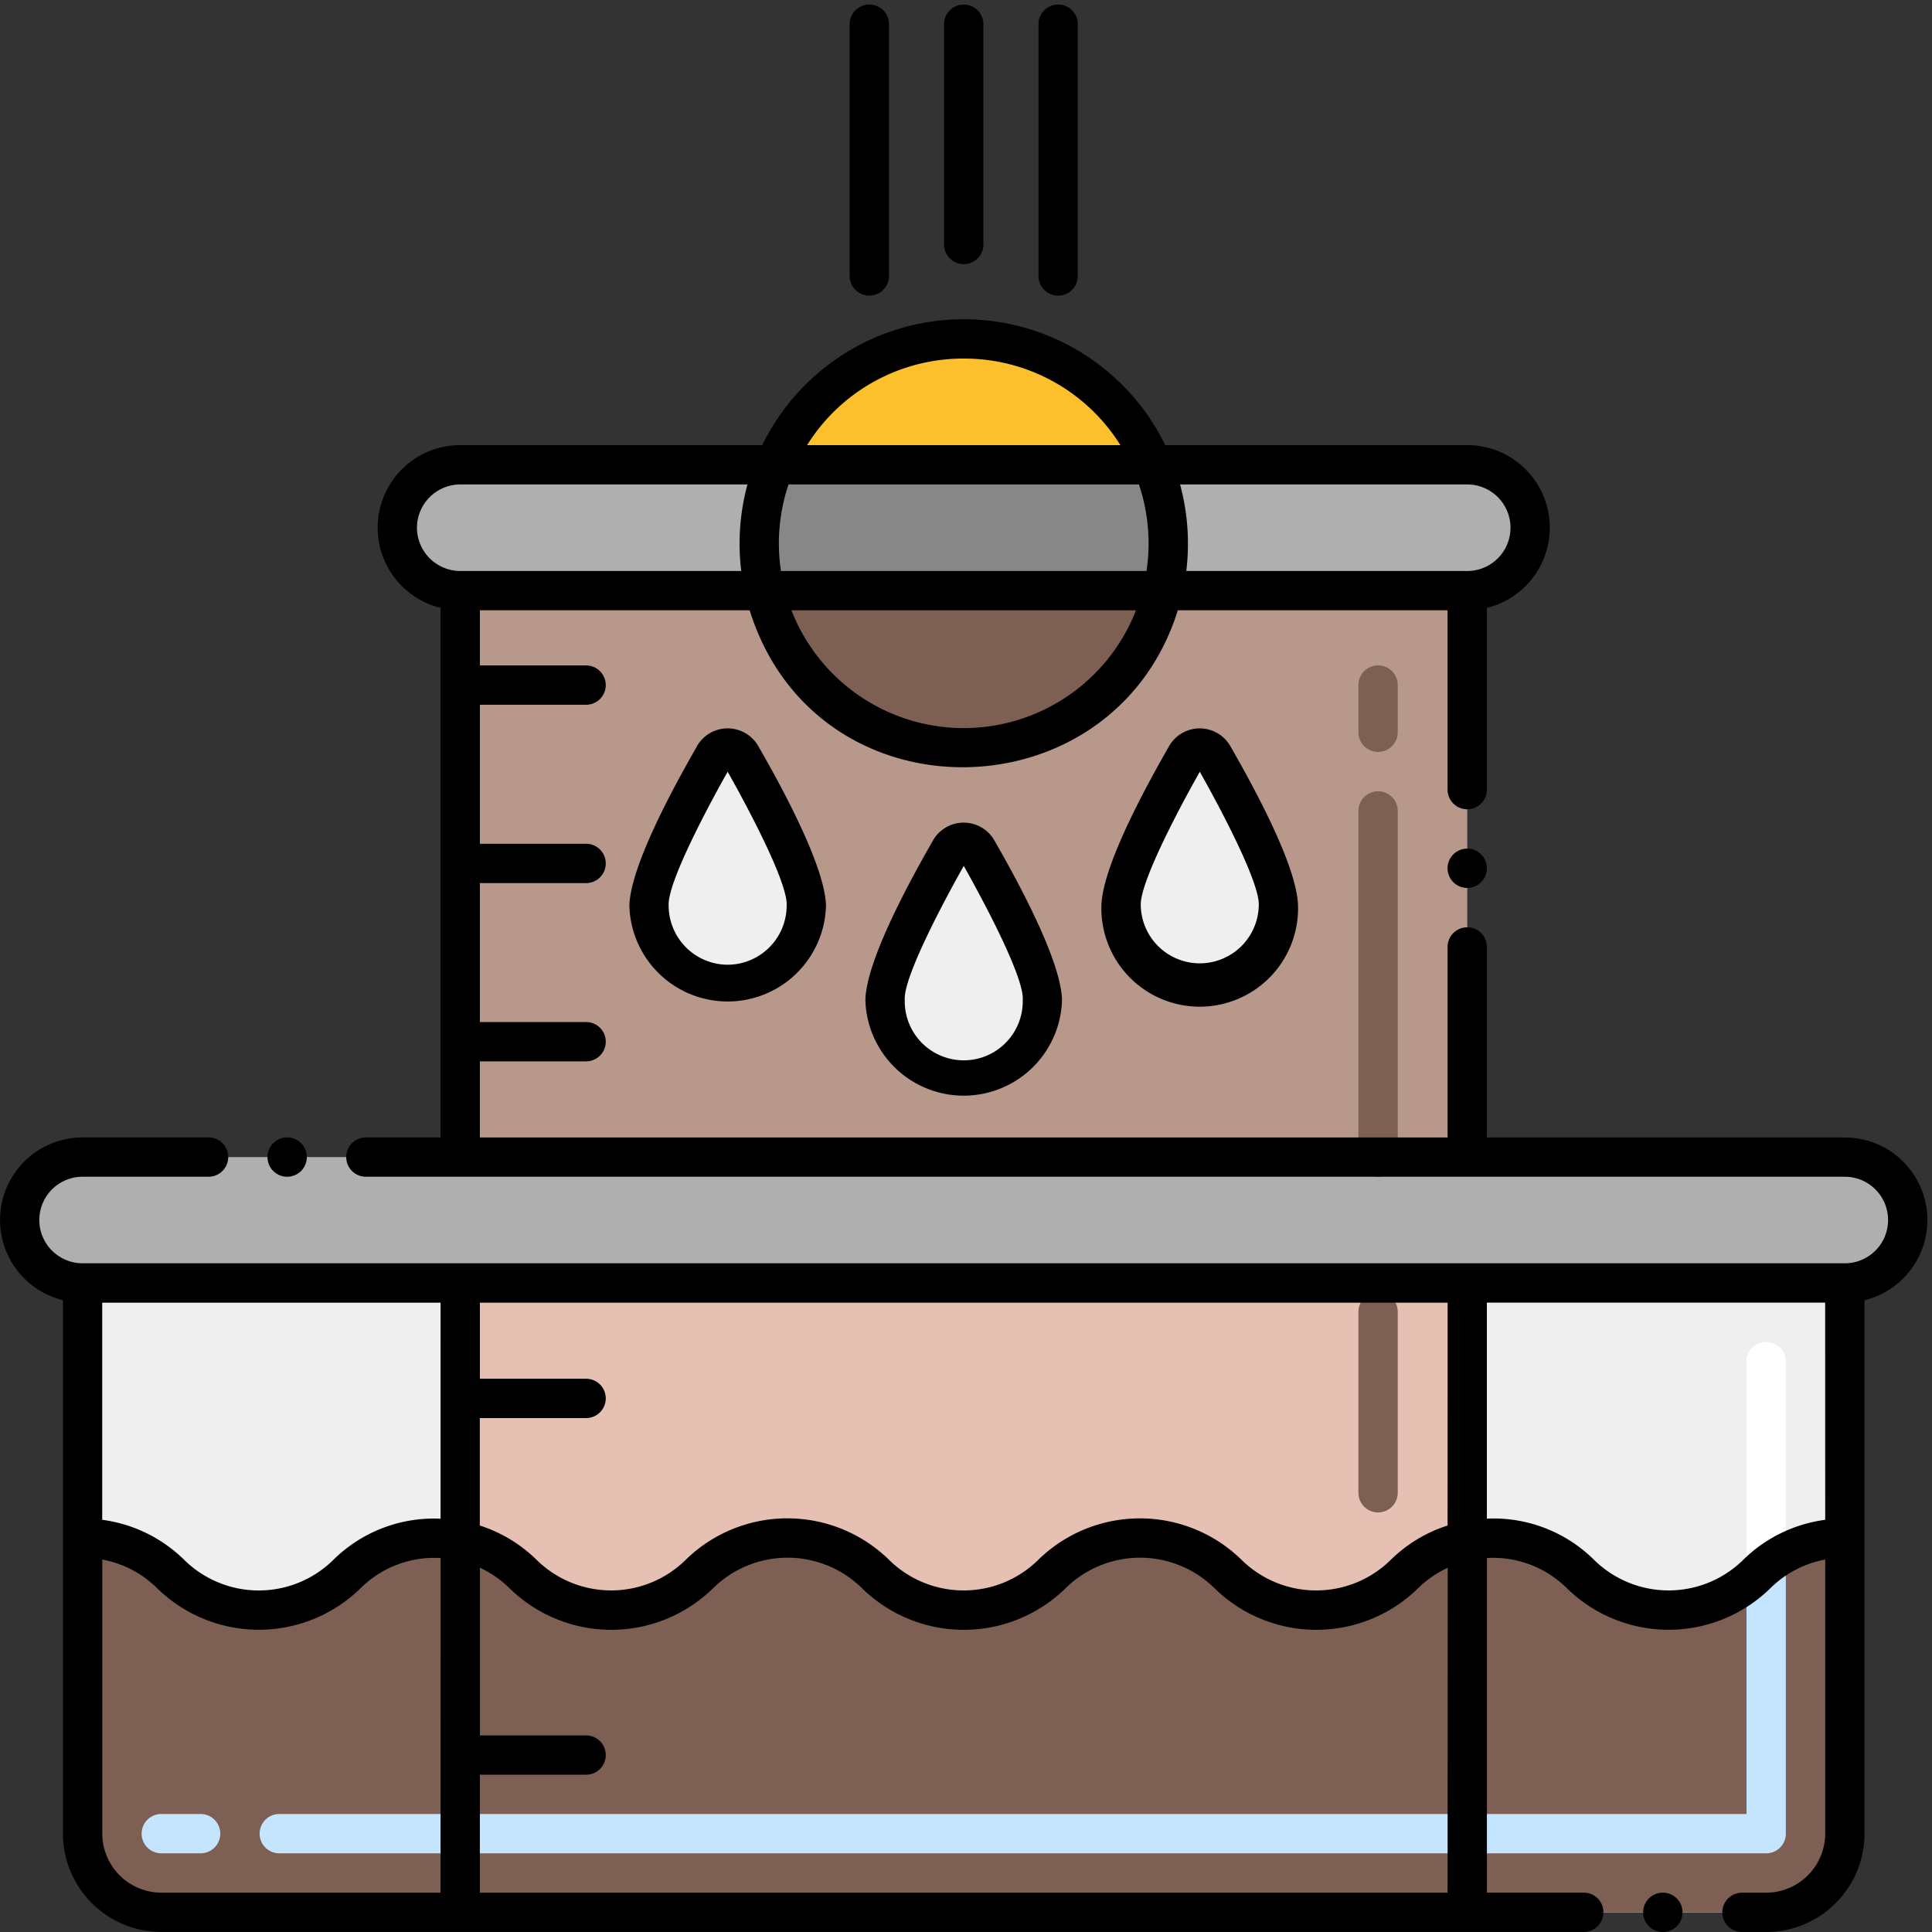 <svg xmlns="http://www.w3.org/2000/svg" xmlns:xlink="http://www.w3.org/1999/xlink" width="113" height="113" viewBox="0 0 113 113">
  <rect x="0" y="0" width="113" height="113" fill="#333333" stroke="none"/>
  <defs>
    <clipPath id="clip-path">
      <rect id="Rectángulo_35835" data-name="Rectángulo 35835" width="113" height="113" transform="translate(0 -0.265)" fill="none"/>
    </clipPath>
  </defs>
  <g id="Grupo_176330" data-name="Grupo 176330" transform="translate(0 0.266)">
    <g id="Grupo_176329" data-name="Grupo 176329" clip-path="url(#clip-path)">
      <path id="Trazado_125736" data-name="Trazado 125736" d="M111.753,293H8.681a3.681,3.681,0,1,0,0,7.362H111.753a3.681,3.681,0,1,0,0-7.362" transform="translate(-3.85 -225.589)" fill="#afafaf"/>
      <path id="Trazado_125737" data-name="Trazado 125737" d="M21,325v32.21a4.6,4.6,0,0,0,4.6,4.6H119.47a4.6,4.6,0,0,0,4.6-4.6V325Z" transform="translate(-16.169 -250.227)" fill="#efefef"/>
      <path id="Trazado_125738" data-name="Trazado 125738" d="M445.15,354.232a1.151,1.151,0,0,1-1.15-1.15V341.15a1.15,1.15,0,1,1,2.3,0v11.931A1.151,1.151,0,0,1,445.15,354.232Z" transform="translate(-341.849 -261.776)" fill="#fff"/>
      <path id="Trazado_125739" data-name="Trazado 125739" d="M43.087,389.992v21.742H25.6a4.6,4.6,0,0,1-4.6-4.6V389.84a7.325,7.325,0,0,1,5.154,2.107,7.352,7.352,0,0,0,10.307,0,7.348,7.348,0,0,1,6.626-1.956" transform="translate(-16.169 -300.149)" fill="#7d5f54"/>
      <path id="Trazado_125740" data-name="Trazado 125740" d="M54.636,462.3H44.052a1.15,1.15,0,1,1,0-2.3H54.636a1.15,1.15,0,1,1,0,2.3m-15.185,0h-2.3a1.15,1.15,0,1,1,0-2.3h2.3a1.15,1.15,0,1,1,0,2.3" transform="translate(-27.717 -354.168)" fill="#c5e5fe"/>
      <path id="Trazado_125741" data-name="Trazado 125741" d="M395.087,389.84v17.292a4.6,4.6,0,0,1-4.6,4.6H373V389.992a7.33,7.33,0,0,1,6.626,1.956,7.356,7.356,0,0,0,10.307,0A7.325,7.325,0,0,1,395.087,389.84Z" transform="translate(-287.184 -300.149)" fill="#7d5f54"/>
      <path id="Trazado_125742" data-name="Trazado 125742" d="M369.15,409.838a1.15,1.15,0,1,1,0-2.3h16.335V393.01a1.15,1.15,0,1,1,2.3,0v15.677a1.148,1.148,0,0,1-1.15,1.15Z" transform="translate(-283.334 -301.705)" fill="#c5e5fe"/>
      <path id="Trazado_125743" data-name="Trazado 125743" d="M117,325v36.811h58.9V325Z" transform="translate(-90.082 -250.227)" fill="#e6c1b3"/>
      <path id="Trazado_125744" data-name="Trazado 125744" d="M346.49,340.224a1.15,1.15,0,0,1-1.15-1.15V328.49a1.15,1.15,0,1,1,2.3,0v10.583a1.15,1.15,0,0,1-1.15,1.15" transform="translate(-265.888 -252.029)" fill="#7d5f54"/>
      <path id="Trazado_125745" data-name="Trazado 125745" d="M175.9,389.988V411.73H117V389.988a7.242,7.242,0,0,1,3.681,1.956,7.356,7.356,0,0,0,10.307,0,7.356,7.356,0,0,1,10.307,0,7.356,7.356,0,0,0,10.307,0,7.352,7.352,0,0,1,10.307,0,7.356,7.356,0,0,0,10.307,0A7.293,7.293,0,0,1,175.9,389.988Z" transform="translate(-90.082 -300.146)" fill="#7d5f54"/>
      <path id="Trazado_125746" data-name="Trazado 125746" d="M172.048,462.3h-58.9a1.15,1.15,0,1,1,0-2.3h58.9a1.15,1.15,0,1,1,0,2.3" transform="translate(-86.232 -354.168)" fill="#c5e5fe"/>
      <path id="Trazado_125747" data-name="Trazado 125747" d="M158.091,149a11.965,11.965,0,0,1-23.283,0H117v33.13h58.9V149Z" transform="translate(-90.082 -114.72)" fill="#b9988c"/>
      <path id="Trazado_125748" data-name="Trazado 125748" d="M346.49,197.909a1.15,1.15,0,0,1-1.15-1.15V176.513a1.15,1.15,0,1,1,2.3,0v20.246a1.15,1.15,0,0,1-1.15,1.15m0-24.848a1.15,1.15,0,0,1-1.15-1.15V169.15a1.15,1.15,0,1,1,2.3,0v2.761a1.15,1.15,0,0,1-1.15,1.15" transform="translate(-265.888 -129.348)" fill="#7d5f54"/>
      <path id="Trazado_125749" data-name="Trazado 125749" d="M123.082,117a12.01,12.01,0,0,0-.594,7.362H104.681a3.681,3.681,0,0,1,0-7.362Z" transform="translate(-77.763 -90.082)" fill="#afafaf"/>
      <path id="Trazado_125750" data-name="Trazado 125750" d="M315.1,120.681a3.68,3.68,0,0,1-3.681,3.681H293.614A12.009,12.009,0,0,0,293.02,117h18.4A3.68,3.68,0,0,1,315.1,120.681Z" transform="translate(-225.605 -90.082)" fill="#afafaf"/>
      <path id="Trazado_125751" data-name="Trazado 125751" d="M217.683,149a11.965,11.965,0,0,1-23.283,0Z" transform="translate(-149.674 -114.72)" fill="#7d5f54"/>
      <path id="Trazado_125752" data-name="Trazado 125752" d="M216.6,124.362H193.32a12.009,12.009,0,0,1,.594-7.362h22.1a12.01,12.01,0,0,1,.594,7.362" transform="translate(-148.595 -90.082)" fill="#878787"/>
      <path id="Trazado_125753" data-name="Trazado 125753" d="M219.076,92.362h-22.1a11.971,11.971,0,0,1,22.1,0" transform="translate(-151.661 -65.444)" fill="#fcc02d"/>
      <path id="Trazado_125754" data-name="Trazado 125754" d="M174.2,198.227a4.6,4.6,0,1,1-9.2,0c0-1.868,2.487-6.461,3.8-8.762a.918.918,0,0,1,1.594,0C171.716,191.766,174.2,196.358,174.2,198.227Z" transform="translate(-127.038 -145.518)" fill="#efefef"/>
      <path id="Trazado_125755" data-name="Trazado 125755" d="M294.2,198.227a4.6,4.6,0,0,1-9.2,0c0-1.868,2.487-6.461,3.8-8.762a.918.918,0,0,1,1.594,0c1.317,2.3,3.8,6.894,3.8,8.762" transform="translate(-219.43 -145.518)" fill="#efefef"/>
      <path id="Trazado_125756" data-name="Trazado 125756" d="M234.2,222.177a4.6,4.6,0,0,1-9.2,0c0-1.868,2.487-6.461,3.8-8.762a.918.918,0,0,1,1.594,0c1.317,2.3,3.8,6.894,3.8,8.762" transform="translate(-173.234 -163.957)" fill="#efefef"/>
      <path id="Trazado_125757" data-name="Trazado 125757" d="M369.15,214.58a1.15,1.15,0,1,1-1.15,1.15,1.15,1.15,0,0,1,1.15-1.15" transform="translate(-283.334 -165.212)"/>
      <path id="Trazado_125758" data-name="Trazado 125758" d="M163.957,185.053c-1.193,2.082-3.9,6.947-3.957,9.332a5.752,5.752,0,0,0,11.5,0c-.057-2.391-2.765-7.257-3.957-9.332a2.066,2.066,0,0,0-3.589,0m1.795,12.783a3.464,3.464,0,0,1-3.451-3.451c-.092-1.445,2.726-6.559,3.451-7.836.709,1.253,3.543,6.383,3.451,7.836a3.464,3.464,0,0,1-3.451,3.451" transform="translate(-123.189 -141.676)"/>
      <path id="Trazado_125759" data-name="Trazado 125759" d="M283.957,185.045c-1.2,2.094-3.9,6.95-3.957,9.332a5.752,5.752,0,1,0,11.5,0c-.057-2.4-2.76-7.242-3.957-9.332A2.064,2.064,0,0,0,283.957,185.045Zm5.246,9.332a3.451,3.451,0,0,1-6.9,0c-.092-1.445,2.726-6.559,3.451-7.836.709,1.253,3.543,6.383,3.451,7.836" transform="translate(-215.58 -141.667)"/>
      <path id="Trazado_125760" data-name="Trazado 125760" d="M223.957,209c-1.187,2.072-3.9,6.944-3.957,9.331a5.752,5.752,0,0,0,11.5,0c-.057-2.38-2.768-7.261-3.957-9.331A2.068,2.068,0,0,0,223.957,209Zm5.246,9.331a3.451,3.451,0,1,1-6.9,0c-.092-1.45,2.734-6.568,3.451-7.836.71,1.255,3.543,6.386,3.451,7.836" transform="translate(-169.385 -160.114)"/>
      <path id="Trazado_125761" data-name="Trazado 125761" d="M69.15,288A1.15,1.15,0,1,1,68,289.15,1.15,1.15,0,0,1,69.15,288" transform="translate(-52.355 -221.74)"/>
      <path id="Trazado_125762" data-name="Trazado 125762" d="M107.9,127.855H86.967v-11.14a1.15,1.15,0,0,0-2.3,0v11.14h-56.6v-4.45H34.28a1.15,1.15,0,1,0,0-2.3H28.069v-8.126H34.28a1.15,1.15,0,1,0,0-2.3H28.069v-8.131H34.28a1.15,1.15,0,1,0,0-2.3H28.069V97.025H43.847c3.877,12.406,21.273,12.068,25.041,0H84.666v10.487a1.15,1.15,0,0,0,2.3,0V96.881a4.829,4.829,0,0,0-1.15-9.519H68.152a13.113,13.113,0,0,0-23.569,0H26.918a4.829,4.829,0,0,0-1.15,9.519v30.973H21.4a1.15,1.15,0,1,0,0,2.3H107.9a2.531,2.531,0,0,1,0,5.062H4.831a2.531,2.531,0,0,1,0-5.062h7.362a1.15,1.15,0,0,0,.009-2.3H4.831a4.829,4.829,0,0,0-1.15,9.519v31.2a5.76,5.76,0,0,0,5.752,5.752h83.2a1.15,1.15,0,1,0,0-2.3H86.967V152.453a6.138,6.138,0,0,1,4.67,1.759,8.5,8.5,0,0,0,11.918,0,6.146,6.146,0,0,1,3.2-1.668v16.034a3.464,3.464,0,0,1-3.451,3.451h-1.417a1.15,1.15,0,1,0,0,2.3H103.3a5.76,5.76,0,0,0,5.752-5.752v-31.2a4.829,4.829,0,0,0-1.15-9.519ZM85.816,89.663a2.531,2.531,0,0,1,0,5.062H69.385a13.258,13.258,0,0,0-.364-5.062ZM46.291,97.025H66.442a10.813,10.813,0,0,1-20.151,0M56.363,82.3h.009a10.762,10.762,0,0,1,9.157,5.062H47.206A10.763,10.763,0,0,1,56.363,82.3ZM46.12,89.663H66.614a10.8,10.8,0,0,1,.443,5.062H45.677a10.81,10.81,0,0,1,.443-5.062M24.387,92.194a2.541,2.541,0,0,1,2.531-2.531h16.8a13.261,13.261,0,0,0-.364,5.062H26.918a2.541,2.541,0,0,1-2.531-2.531m1.38,79.834H9.433a3.464,3.464,0,0,1-3.451-3.451V152.543a6.148,6.148,0,0,1,3.2,1.668,8.5,8.5,0,0,0,11.918,0,6.121,6.121,0,0,1,4.67-1.755Zm0-21.873a8.368,8.368,0,0,0-6.281,2.418,6.208,6.208,0,0,1-8.7,0,8.408,8.408,0,0,0-4.808-2.353v-12.7H25.768Zm58.9,21.873h-56.6v-6.9H34.28a1.15,1.15,0,1,0,0-2.3H28.069v-9.807a6.2,6.2,0,0,1,1.726,1.194,8.5,8.5,0,0,0,11.918,0,6.207,6.207,0,0,1,8.7,0,8.5,8.5,0,0,0,11.918,0,6.207,6.207,0,0,1,8.7,0,8.5,8.5,0,0,0,11.918,0,6.141,6.141,0,0,1,1.726-1.191Zm0-21.474a8.38,8.38,0,0,0-3.336,2.02,6.214,6.214,0,0,1-8.7,0,8.5,8.5,0,0,0-11.918,0,6.214,6.214,0,0,1-8.7,0,8.5,8.5,0,0,0-11.922,0,6.208,6.208,0,0,1-8.692,0,8.407,8.407,0,0,0-3.336-2.02v-6.285H34.28a1.15,1.15,0,1,0,0-2.3H28.069v-4.45h56.6Zm22.087-.334a8.409,8.409,0,0,0-4.808,2.353,6.214,6.214,0,0,1-8.7,0,8.353,8.353,0,0,0-6.281-2.422V137.518h19.786Z" transform="translate(0 -61.594)"/>
      <path id="Trazado_125763" data-name="Trazado 125763" d="M418.87,480a1.15,1.15,0,1,0,0,2.3h.009a1.15,1.15,0,0,0-.009-2.3" transform="translate(-321.615 -369.566)"/>
      <path id="Trazado_125764" data-name="Trazado 125764" d="M217.15,17.025a1.151,1.151,0,0,0,1.15-1.15V1.15a1.15,1.15,0,1,0-2.3,0V15.875a1.151,1.151,0,0,0,1.15,1.15" transform="translate(-166.305)"/>
      <path id="Trazado_125765" data-name="Trazado 125765" d="M241.15,15.185a1.151,1.151,0,0,0,1.15-1.15V1.15a1.15,1.15,0,1,0-2.3,0V14.034a1.151,1.151,0,0,0,1.15,1.15" transform="translate(-184.783)"/>
      <path id="Trazado_125766" data-name="Trazado 125766" d="M265.15,17.025a1.151,1.151,0,0,0,1.15-1.15V1.15a1.15,1.15,0,1,0-2.3,0V15.875a1.151,1.151,0,0,0,1.15,1.15" transform="translate(-203.261)"/>
    </g>
  </g>
</svg>
